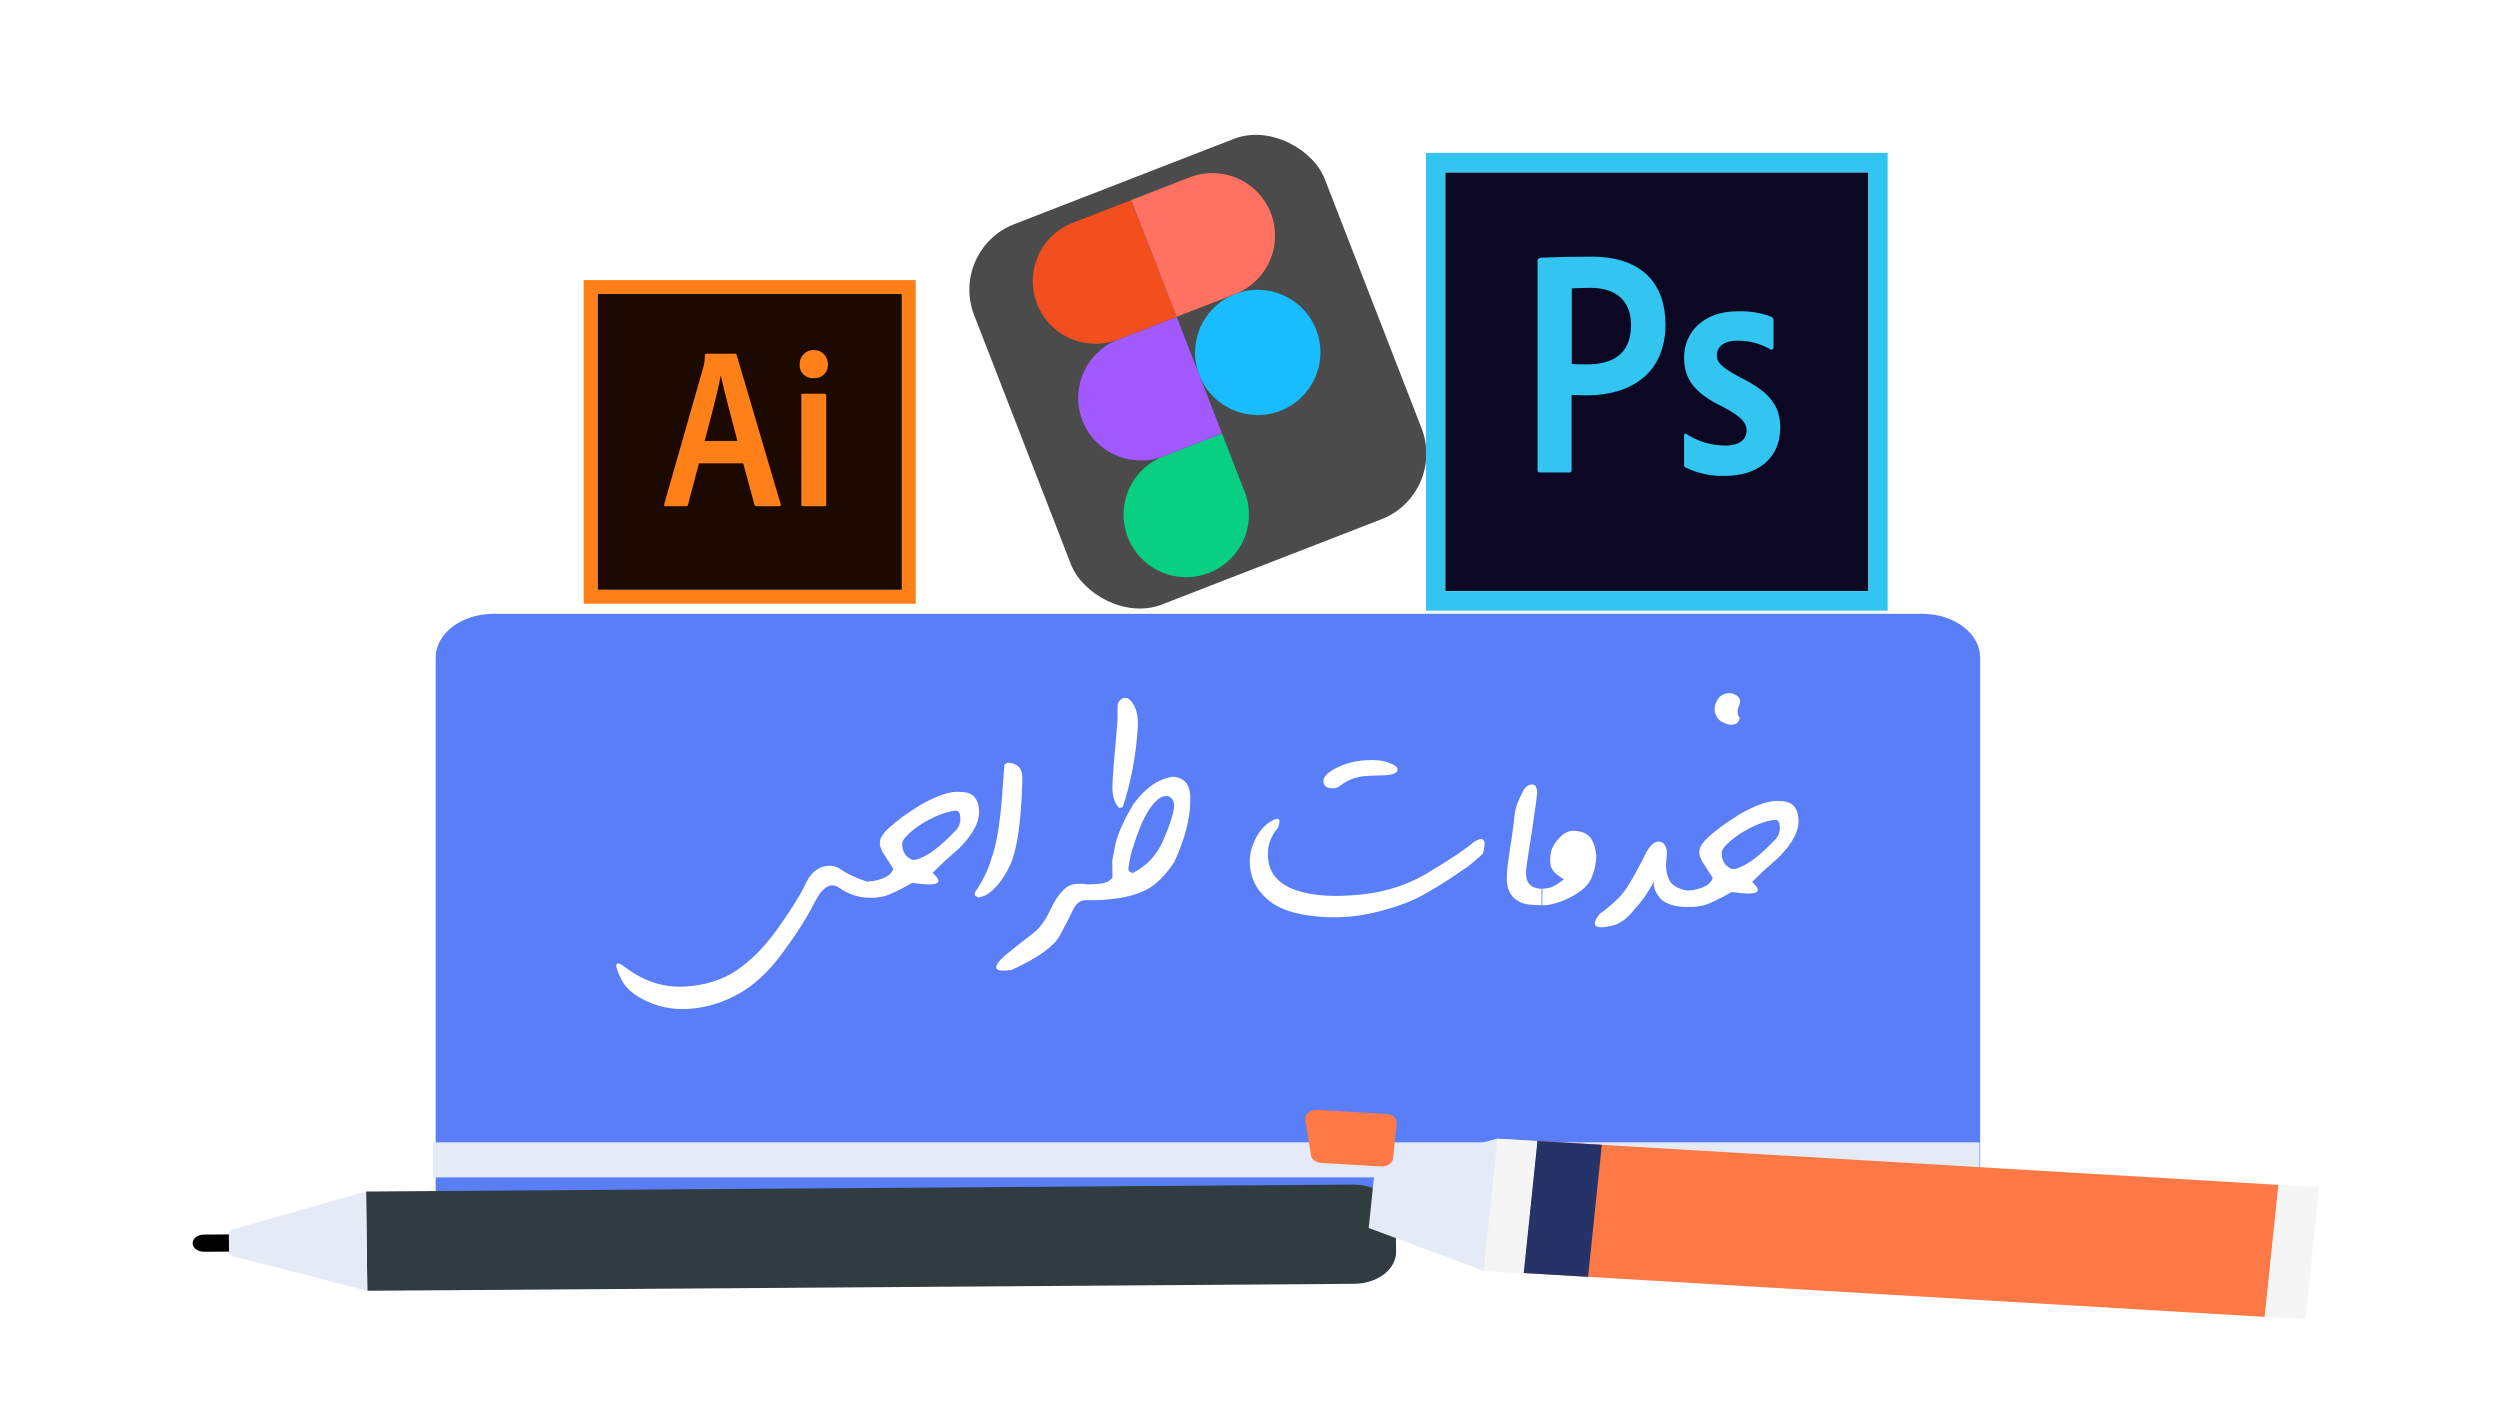 <svg width="249" height="141" viewBox="0 0 249 141" fill="none" xmlns="http://www.w3.org/2000/svg">
<g clip-path="url(#clip0)">
<g filter="url(#filter0_d)">
<path d="M197.221 117.17L197.221 61.487C197.221 59.085 194.637 57.136 191.451 57.136L49.163 57.136C45.977 57.136 43.394 59.085 43.394 61.487L43.394 117.17L197.221 117.17Z" fill="#597EF7"/>
</g>
<rect x="43.122" y="113.779" width="154.04" height="3.489" fill="#E4EBF7"/>
<path d="M81.905 86.348C82.618 86.115 83.262 86.213 83.835 86.641C84.421 87.057 85.29 87.458 86.442 87.844L86.424 89.416C85.413 89.368 84.477 89.045 83.616 88.445C82.756 87.833 81.932 88.306 81.143 89.863C80.355 91.42 79.27 93.124 77.888 94.976C76.506 96.839 75.052 98.184 73.525 99.01C72.01 99.836 70.475 100.319 68.92 100.458C67.364 100.61 65.921 100.389 64.591 99.796C63.248 99.215 62.359 98.488 61.923 97.616C61.475 96.744 61.306 96.218 61.417 96.038C61.515 95.859 61.815 95.971 62.317 96.374C64.12 97.731 66.052 98.361 68.113 98.263C70.162 98.166 71.915 97.625 73.371 96.642C74.839 95.658 76.234 94.228 77.556 92.352C78.878 90.476 79.755 89.064 80.187 88.118C80.631 87.159 81.204 86.569 81.905 86.348ZM95.702 78.877C96.81 78.878 97.412 79.457 97.507 80.614C97.615 81.772 96.95 83.071 95.513 84.512L93.943 85.904L92.884 86.94C94.088 87.99 93.416 88.319 90.867 87.93C89.558 88.674 88.614 89.121 88.034 89.271C87.454 89.409 86.918 89.451 86.424 89.398L86.442 87.79L87.021 87.742C88.18 87.514 88.829 87.106 88.968 86.517L87.92 84.897C87.684 84.449 87.591 84.093 87.643 83.828C87.663 83.07 88.99 81.862 91.622 80.205C93.368 79.201 94.728 78.758 95.702 78.877ZM89.863 84.016C89.854 84.811 90.185 85.35 90.857 85.635L91.182 85.638C92.281 85.374 93.647 84.365 95.281 82.613C95.647 82.159 95.743 81.618 95.57 80.99L95.392 80.771L95.193 80.733C94.132 80.853 92.922 81.346 91.563 82.21C90.434 83.016 89.867 83.618 89.863 84.016ZM100.323 75.966L100.54 75.968C101.406 76.086 101.834 76.579 101.825 77.446L101.818 78.006C101.69 81.968 101.292 84.673 100.626 86.123C99.959 87.561 99.147 88.576 98.189 89.168L97.481 89.412L97.122 89.21L97.087 89.101L97.09 88.902C97.861 87.791 98.409 86.671 98.735 85.542C99.133 84.438 99.432 82.978 99.633 81.162C99.74 80.247 99.873 78.587 100.032 76.179L100.323 75.966ZM105.982 88.586C106.287 88.276 106.644 88.1 107.054 88.056C107.464 88 107.922 88.017 108.427 88.107L108.409 89.661C107.736 89.581 107.233 89.883 106.9 90.566C106.579 91.249 106.13 92.123 105.552 93.188C104.973 94.266 103.377 95.404 100.762 96.604C98.964 96.873 98.74 96.395 100.091 95.169C101.137 94.314 102.024 93.613 102.752 93.067C103.481 92.533 104.074 91.769 104.531 90.774C104.987 89.791 105.471 89.062 105.982 88.586ZM111.868 69.518L112.302 69.523C113.007 70.001 113.352 70.914 113.337 72.263C113.16 75.212 112.654 77.922 111.819 80.394L111.475 80.481C111.01 80.018 110.783 79.305 110.794 78.341C110.802 77.667 110.971 75.488 111.301 71.806L111.317 70.307C111.321 69.982 111.505 69.719 111.868 69.518ZM116.822 77.36C117.929 77.445 118.506 78.096 118.552 79.313L118.546 79.855C118.527 81.601 117.999 83.601 116.962 85.854C116.055 87.229 115.099 88.164 114.094 88.658C113.101 89.153 111.863 89.459 110.38 89.575C109.945 89.642 109.259 89.67 108.319 89.66L108.337 88.088C109.096 88.073 109.638 88.024 109.964 87.944C110.303 87.863 110.582 87.686 110.801 87.411L110.784 85.695L111.11 84C111.363 82.967 111.943 81.684 112.852 80.153C114.039 78.492 115.362 77.561 116.822 77.36ZM112.383 86.507C112.404 86.772 112.553 86.919 112.83 86.946C114.32 86.192 115.375 84.999 115.996 83.368C116.589 81.989 116.908 80.927 116.953 80.18C116.863 79.589 116.601 79.291 116.168 79.286C115.493 79.279 114.781 79.969 114.031 81.358C113.687 81.981 113.308 82.952 112.896 84.273C112.686 84.788 112.515 85.533 112.383 86.507ZM132.619 76.76C133.784 76.038 135.131 75.686 136.66 75.703C136.997 75.707 137.298 75.728 137.563 75.767C137.827 75.806 138.062 75.863 138.266 75.937L138.248 75.937C138.883 76.161 139.2 76.394 139.197 76.634C139.193 76.996 138.751 77.189 137.872 77.216C137.402 77.235 136.908 77.253 136.39 77.272C135.884 77.278 135.383 77.357 134.887 77.508C134.428 77.635 133.877 77.942 133.233 78.429L133.233 78.411C133.136 78.458 133.046 78.487 132.961 78.498C132.877 78.509 132.792 78.514 132.708 78.513C132.106 78.507 131.808 78.262 131.813 77.781C131.817 77.443 132.086 77.103 132.619 76.76ZM146.85 83.82C147.808 83.253 148.086 83.659 147.686 85.04C146.895 85.754 146.348 86.212 146.044 86.413C145.741 86.614 145.207 86.976 144.442 87.497C143.69 88.007 142.726 88.586 141.55 89.236C140.375 89.873 138.833 90.422 136.924 90.882C135.016 91.343 133.057 91.472 131.048 91.269C129.039 91.065 127.539 90.585 126.547 89.827C125.568 89.069 124.94 88.183 124.662 87.168C124.384 86.153 124.419 85.16 124.767 84.188C125.128 83.217 125.642 82.482 126.31 81.983C127.329 81.284 127.659 81.432 127.298 82.428C126.432 83.418 126.118 84.577 126.356 85.904C126.607 87.22 127.548 88.152 129.18 88.7C130.812 89.236 132.942 89.368 135.571 89.097C138.212 88.825 140.582 88.008 142.681 86.647C144.561 85.523 145.95 84.581 146.85 83.82ZM153.627 88.557C153.17 88.492 152.863 88.422 152.708 88.348C152.552 88.274 152.409 88.158 152.278 88C152.147 87.83 152.065 87.642 152.031 87.437C151.998 87.22 151.988 86.973 152.003 86.696C152.018 86.419 152.104 85.8 152.259 84.838C152.414 83.876 152.531 83.125 152.609 82.584C152.688 82.031 152.76 81.531 152.825 81.087C152.902 80.642 152.994 79.932 153.101 78.958C153.084 78.367 152.888 78.094 152.514 78.138C152.153 78.182 151.873 78.42 151.675 78.851C151.208 79.737 150.947 80.409 150.894 80.866C150.841 81.311 150.775 81.859 150.695 82.508C150.615 83.158 150.524 83.777 150.421 84.366C150.33 84.955 150.246 85.538 150.167 86.116C150.1 86.681 150.071 87.169 150.078 87.578C150.086 87.976 150.148 88.332 150.265 88.646C150.394 88.961 150.566 89.222 150.78 89.429C150.995 89.624 151.276 89.796 151.624 89.944C151.972 90.081 152.633 90.154 153.609 90.165L153.627 88.557ZM153.537 88.52C153.874 88.512 154.194 88.461 154.496 88.368C154.798 88.275 155.223 88.009 155.77 87.569C154.92 87.114 154.468 86.597 154.414 86.019C154.372 85.428 154.426 84.935 154.575 84.539C154.736 84.143 155.03 83.731 155.456 83.302C155.894 82.873 156.402 82.692 156.98 82.759C157.569 82.814 158.025 83.017 158.346 83.37C158.667 83.711 158.883 84.322 158.994 85.202C158.973 85.997 158.808 86.754 158.499 87.473C158.19 88.193 157.484 88.829 156.382 89.383C155.28 89.937 154.331 90.197 153.537 90.164L153.537 88.52ZM166.044 84.884C166.005 85.124 165.971 85.527 165.94 86.093C165.91 86.659 166.03 87.202 166.301 87.723C166.585 88.232 167.213 88.564 168.187 88.72L168.169 90.346C166.736 90.33 165.776 90.012 165.289 89.392C164.802 88.76 164.622 88.21 164.747 87.742C164.254 88.748 163.605 89.686 162.801 90.557C162.08 91.5 161.297 92.058 160.451 92.229C158.785 92.584 158.41 92.182 159.327 91.024C160.589 90.111 161.478 89.259 161.993 88.47C162.52 87.681 163.196 86.454 164.021 84.789L164.168 84.574C164.536 84.012 164.918 83.763 165.315 83.828C165.712 83.892 165.955 84.244 166.044 84.884ZM173.081 71.104C173.071 70.972 173.066 70.851 173.067 70.743C173.081 70.623 173.112 70.508 173.162 70.4C173.223 70.281 173.267 70.167 173.292 70.059C173.329 69.939 173.331 69.818 173.296 69.697C173.261 69.577 173.202 69.48 173.118 69.406C173.047 69.321 172.934 69.242 172.778 69.168C172.634 69.082 172.466 69.038 172.273 69.036C172.093 69.034 171.918 69.062 171.748 69.12C171.579 69.178 171.428 69.267 171.294 69.386C171.172 69.505 171.068 69.654 170.982 69.834C170.895 70.014 170.833 70.194 170.795 70.374C170.769 70.555 170.767 70.729 170.789 70.898C170.824 71.055 170.894 71.224 171 71.406C171.107 71.576 171.226 71.71 171.357 71.808C171.489 71.894 171.662 71.98 171.878 72.067C172.106 72.153 172.316 72.192 172.509 72.182C172.714 72.16 172.859 72.12 172.944 72.06C173.041 72.001 173.114 71.918 173.164 71.81C173.225 71.702 173.262 71.624 173.275 71.576C173.288 71.516 173.264 71.456 173.205 71.395C173.145 71.334 173.104 71.237 173.081 71.104ZM177.321 79.788C178.429 79.788 179.031 80.367 179.126 81.524C179.234 82.682 178.569 83.981 177.131 85.423L175.562 86.815L174.503 87.851C175.707 88.9 175.035 89.23 172.486 88.84C171.177 89.584 170.232 90.031 169.653 90.181C169.073 90.32 168.536 90.362 168.043 90.308L168.061 88.7L168.64 88.653C169.799 88.424 170.448 88.016 170.587 87.428L169.539 85.808C169.303 85.36 169.21 85.003 169.262 84.739C169.282 83.98 170.608 82.772 173.241 81.115C174.986 80.111 176.346 79.669 177.321 79.788ZM171.482 84.926C171.473 85.721 171.804 86.261 172.476 86.545L172.801 86.549C173.9 86.284 175.266 85.275 176.9 83.523C177.266 83.07 177.362 82.529 177.189 81.9L177.011 81.681L176.812 81.643C175.751 81.764 174.541 82.256 173.182 83.12C172.053 83.927 171.486 84.529 171.482 84.926Z" fill="white"/>
<g filter="url(#filter1_d)">
<path d="M20.334 118.676L23.195 118.656C23.82 118.653 24.325 118.264 24.318 117.793C24.312 117.319 23.799 116.94 23.172 116.944L20.311 116.964C19.684 116.968 19.18 117.355 19.186 117.828C19.188 117.878 19.193 117.928 19.205 117.977C19.303 118.378 19.771 118.68 20.334 118.676Z" fill="black"/>
</g>
<g filter="url(#filter2_d)">
<path d="M134.877 121.867C137.204 121.853 139.072 120.416 139.05 118.661L139.007 115.13C138.983 113.376 137.082 111.967 134.756 111.985L36.461 112.676L36.583 122.56L134.877 121.867Z" fill="#313C40"/>
</g>
<g filter="url(#filter3_d)">
<path d="M23.29 119.145L36.583 122.562L36.462 112.672L23.246 116.436C22.969 116.515 22.784 116.718 22.791 116.942L22.812 118.648C22.812 118.678 22.817 118.708 22.825 118.738C22.87 118.924 23.045 119.082 23.29 119.145Z" fill="#E4EBF7"/>
</g>
<path d="M130.012 111.507L130.571 115.072C130.635 115.48 131.072 115.797 131.614 115.829L137.518 116.178C138.147 116.217 138.696 115.861 138.746 115.386L139.111 111.876C139.16 111.4 138.691 110.986 138.061 110.948L131.235 110.544C130.895 110.524 130.56 110.62 130.322 110.807C130.251 110.864 130.189 110.929 130.141 110.996C130.031 111.152 129.984 111.328 130.012 111.507Z" fill="#FF7946"/>
<g filter="url(#filter4_d)">
<path d="M151.704 120.791L225.561 125.163L226.93 112.012L153.073 107.641L151.704 120.791Z" fill="#FF7946"/>
</g>
<g filter="url(#filter5_d)">
<path d="M151.704 120.791L158.169 121.173L159.54 108.023L153.073 107.641L151.704 120.791Z" fill="#253368"/>
</g>
<g filter="url(#filter6_d)">
<path d="M136.324 116.309L147.724 120.553L151.704 120.791L153.073 107.64L149.124 107.406L136.911 110.662L136.324 116.309Z" fill="#E4EBF7"/>
</g>
<g filter="url(#filter7_d)">
<path d="M147.779 120.58L151.757 120.815L153.123 107.666L149.147 107.431L147.779 120.58Z" fill="#F5F5F5"/>
</g>
<g filter="url(#filter8_d)">
<path d="M225.601 125.169L229.63 125.352L230.997 112.202L226.962 112.035L225.601 125.169Z" fill="#F5F5F5"/>
</g>
<g filter="url(#filter9_d)">
<g clip-path="url(#clip1)">
<rect width="37.467" height="40.643" rx="7" transform="matrix(0.932 -0.362 0.362 0.932 94.49 21.863)" fill="#4B4B4B"/>
<path d="M127.532 37.915C130.746 36.666 132.34 33.051 131.092 29.84C129.843 26.63 126.225 25.04 123.011 26.289C119.796 27.538 118.203 31.153 119.451 34.364C120.699 37.574 124.317 39.164 127.532 37.915Z" fill="#19BCFE"/>
<path fill-rule="evenodd" clip-rule="evenodd" d="M120.412 54.065C121.956 53.465 123.198 52.278 123.865 50.763C124.533 49.249 124.571 47.532 123.972 45.991L121.711 40.178L115.891 42.44C114.347 43.039 113.105 44.227 112.437 45.741C111.77 47.255 111.731 48.972 112.331 50.514C112.93 52.056 114.119 53.296 115.634 53.962C117.15 54.628 118.868 54.665 120.412 54.065Z" fill="#09CF83"/>
<path fill-rule="evenodd" clip-rule="evenodd" d="M115.891 42.438L121.712 40.176L117.191 28.551L111.37 30.812C109.827 31.412 108.584 32.6 107.917 34.114C107.249 35.629 107.211 37.345 107.81 38.887C108.41 40.429 109.598 41.669 111.114 42.335C112.629 43.001 114.348 43.038 115.891 42.438Z" fill="#A259FF"/>
<path fill-rule="evenodd" clip-rule="evenodd" d="M111.371 30.813L117.191 28.552L112.67 16.926L106.85 19.188C105.306 19.787 104.064 20.975 103.396 22.489C102.729 24.004 102.69 25.72 103.29 27.262C103.889 28.804 105.078 30.044 106.593 30.71C108.109 31.376 109.827 31.413 111.371 30.813Z" fill="#F24E1E"/>
<path fill-rule="evenodd" clip-rule="evenodd" d="M123.011 26.29L117.191 28.552L112.67 16.926L118.49 14.664C120.034 14.064 121.753 14.101 123.268 14.767C124.784 15.433 125.972 16.674 126.571 18.215C127.171 19.757 127.133 21.474 126.465 22.988C125.797 24.502 124.555 25.69 123.011 26.29Z" fill="#FF7262"/>
</g>
</g>
<g filter="url(#filter10_d)">
<path d="M143.945 14.168H186.094V55.87H143.945V14.168Z" fill="#0C0824"/>
<path d="M143.944 14.172H186.092V55.874H143.944V14.172ZM142.027 57.823H188.009V12.223H142.027V57.823ZM173.027 30.93C171.513 30.93 170.996 31.71 170.996 32.354C170.996 33.055 171.34 33.543 173.372 34.614C176.38 36.095 177.313 37.517 177.313 39.603C177.313 42.721 174.976 44.397 171.815 44.397C170.458 44.448 169.11 44.161 167.887 43.562C167.752 43.503 167.734 43.406 167.734 43.249V40.381C167.734 40.186 167.829 40.127 167.964 40.226C169.113 40.977 170.45 41.376 171.815 41.375C173.329 41.375 173.961 40.732 173.961 39.855C173.961 39.154 173.521 38.531 171.585 37.517C168.864 36.192 167.734 34.844 167.734 32.606C167.734 30.092 169.669 28.007 173.022 28.007C174.189 27.956 175.355 28.142 176.451 28.554C176.514 28.595 176.565 28.653 176.599 28.722C176.633 28.79 176.648 28.866 176.643 28.943V31.615C176.643 31.771 176.548 31.869 176.356 31.811C175.343 31.218 174.191 30.915 173.022 30.934L173.027 30.93ZM156.549 33.249C156.989 33.287 157.334 33.287 158.101 33.287C160.343 33.287 162.45 32.489 162.45 29.39C162.45 26.915 160.936 25.669 158.389 25.669C157.622 25.669 156.894 25.707 156.549 25.727V33.249ZM153.138 22.893C153.138 22.756 153.406 22.659 153.56 22.659C155.207 22.59 156.855 22.558 158.503 22.562C163.811 22.562 165.88 25.524 165.88 29.305C165.88 34.255 162.354 36.379 158.026 36.379C157.298 36.379 157.048 36.341 156.531 36.341V43.824C156.531 43.979 156.474 44.058 156.301 44.058H153.37C153.217 44.058 153.14 43.999 153.14 43.824V22.901L153.138 22.893Z" fill="#31C5F0"/>
</g>
<g filter="url(#filter11_d)">
<path d="M59.512 26.27H89.829V55.748H59.512V26.27Z" fill="#1C0A00"/>
<path d="M59.513 26.273H89.83V55.751H59.513V26.273ZM58.132 57.129H91.206V24.895H58.132V57.129ZM79.796 36.383C79.796 36.273 79.837 36.218 79.961 36.218H82.125C82.235 36.218 82.29 36.259 82.29 36.383V47.252C82.29 47.362 82.263 47.417 82.125 47.417H79.99C79.852 47.417 79.811 47.349 79.811 47.238V36.383H79.797H79.796ZM79.644 33.257C79.644 32.884 79.792 32.527 80.056 32.263C80.32 32 80.677 31.852 81.05 31.852C81.423 31.852 81.78 32 82.044 32.263C82.308 32.527 82.456 32.884 82.456 33.257C82.469 33.447 82.441 33.638 82.374 33.817C82.306 33.995 82.201 34.157 82.064 34.29C81.928 34.424 81.764 34.526 81.584 34.591C81.405 34.655 81.213 34.679 81.023 34.662C80.837 34.673 80.65 34.645 80.476 34.578C80.301 34.511 80.144 34.407 80.013 34.274C79.882 34.141 79.782 33.981 79.719 33.805C79.656 33.63 79.631 33.443 79.647 33.257H79.644ZM73.443 40.916C73.057 39.381 72.144 36.054 71.803 34.442H71.776C71.487 36.054 70.757 38.781 70.178 40.916H73.443ZM69.612 43.148L68.523 47.281C68.496 47.39 68.455 47.419 68.316 47.419H66.293C66.155 47.419 66.128 47.377 66.155 47.212L70.068 33.515C70.163 33.142 70.21 32.758 70.206 32.372C70.206 32.276 70.248 32.234 70.316 32.234H73.21C73.307 32.234 73.348 32.261 73.376 32.372L77.758 47.236C77.785 47.346 77.758 47.415 77.648 47.415H75.36C75.25 47.415 75.18 47.388 75.153 47.297L74.023 43.15H69.613L69.612 43.148Z" fill="#FF7F18"/>
</g>
</g>
<defs>
<filter id="filter0_d" x="39.394" y="57.137" width="161.827" height="68.033" filterUnits="userSpaceOnUse" color-interpolation-filters="sRGB">
<feFlood flood-opacity="0" result="BackgroundImageFix"/>
<feColorMatrix in="SourceAlpha" type="matrix" values="0 0 0 0 0 0 0 0 0 0 0 0 0 0 0 0 0 0 127 0"/>
<feOffset dy="4"/>
<feGaussianBlur stdDeviation="2"/>
<feColorMatrix type="matrix" values="0 0 0 0 0 0 0 0 0 0 0 0 0 0 0 0 0 0 0.25 0"/>
<feBlend mode="normal" in2="BackgroundImageFix" result="effect1_dropShadow"/>
<feBlend mode="normal" in="SourceGraphic" in2="effect1_dropShadow" result="shape"/>
</filter>
<filter id="filter1_d" x="9.186" y="112.943" width="25.132" height="21.732" filterUnits="userSpaceOnUse" color-interpolation-filters="sRGB">
<feFlood flood-opacity="0" result="BackgroundImageFix"/>
<feColorMatrix in="SourceAlpha" type="matrix" values="0 0 0 0 0 0 0 0 0 0 0 0 0 0 0 0 0 0 127 0"/>
<feOffset dy="6"/>
<feGaussianBlur stdDeviation="5"/>
<feColorMatrix type="matrix" values="0 0 0 0 0 0 0 0 0 0 0 0 0 0 0 0 0 0 0.15 0"/>
<feBlend mode="normal" in2="BackgroundImageFix" result="effect1_dropShadow"/>
<feBlend mode="normal" in="SourceGraphic" in2="effect1_dropShadow" result="shape"/>
</filter>
<filter id="filter2_d" x="26.461" y="107.984" width="122.589" height="30.575" filterUnits="userSpaceOnUse" color-interpolation-filters="sRGB">
<feFlood flood-opacity="0" result="BackgroundImageFix"/>
<feColorMatrix in="SourceAlpha" type="matrix" values="0 0 0 0 0 0 0 0 0 0 0 0 0 0 0 0 0 0 127 0"/>
<feOffset dy="6"/>
<feGaussianBlur stdDeviation="5"/>
<feColorMatrix type="matrix" values="0 0 0 0 0 0 0 0 0 0 0 0 0 0 0 0 0 0 0.15 0"/>
<feBlend mode="normal" in2="BackgroundImageFix" result="effect1_dropShadow"/>
<feBlend mode="normal" in="SourceGraphic" in2="effect1_dropShadow" result="shape"/>
</filter>
<filter id="filter3_d" x="12.791" y="108.672" width="33.792" height="29.89" filterUnits="userSpaceOnUse" color-interpolation-filters="sRGB">
<feFlood flood-opacity="0" result="BackgroundImageFix"/>
<feColorMatrix in="SourceAlpha" type="matrix" values="0 0 0 0 0 0 0 0 0 0 0 0 0 0 0 0 0 0 127 0"/>
<feOffset dy="6"/>
<feGaussianBlur stdDeviation="5"/>
<feColorMatrix type="matrix" values="0 0 0 0 0 0 0 0 0 0 0 0 0 0 0 0 0 0 0.15 0"/>
<feBlend mode="normal" in2="BackgroundImageFix" result="effect1_dropShadow"/>
<feBlend mode="normal" in="SourceGraphic" in2="effect1_dropShadow" result="shape"/>
</filter>
<filter id="filter4_d" x="141.704" y="103.641" width="95.226" height="37.522" filterUnits="userSpaceOnUse" color-interpolation-filters="sRGB">
<feFlood flood-opacity="0" result="BackgroundImageFix"/>
<feColorMatrix in="SourceAlpha" type="matrix" values="0 0 0 0 0 0 0 0 0 0 0 0 0 0 0 0 0 0 127 0"/>
<feOffset dy="6"/>
<feGaussianBlur stdDeviation="5"/>
<feColorMatrix type="matrix" values="0 0 0 0 0 0 0 0 0 0 0 0 0 0 0 0 0 0 0.15 0"/>
<feBlend mode="normal" in2="BackgroundImageFix" result="effect1_dropShadow"/>
<feBlend mode="normal" in="SourceGraphic" in2="effect1_dropShadow" result="shape"/>
</filter>
<filter id="filter5_d" x="141.704" y="103.641" width="27.836" height="33.532" filterUnits="userSpaceOnUse" color-interpolation-filters="sRGB">
<feFlood flood-opacity="0" result="BackgroundImageFix"/>
<feColorMatrix in="SourceAlpha" type="matrix" values="0 0 0 0 0 0 0 0 0 0 0 0 0 0 0 0 0 0 127 0"/>
<feOffset dy="6"/>
<feGaussianBlur stdDeviation="5"/>
<feColorMatrix type="matrix" values="0 0 0 0 0 0 0 0 0 0 0 0 0 0 0 0 0 0 0.15 0"/>
<feBlend mode="normal" in2="BackgroundImageFix" result="effect1_dropShadow"/>
<feBlend mode="normal" in="SourceGraphic" in2="effect1_dropShadow" result="shape"/>
</filter>
<filter id="filter6_d" x="126.324" y="103.406" width="36.749" height="33.384" filterUnits="userSpaceOnUse" color-interpolation-filters="sRGB">
<feFlood flood-opacity="0" result="BackgroundImageFix"/>
<feColorMatrix in="SourceAlpha" type="matrix" values="0 0 0 0 0 0 0 0 0 0 0 0 0 0 0 0 0 0 127 0"/>
<feOffset dy="6"/>
<feGaussianBlur stdDeviation="5"/>
<feColorMatrix type="matrix" values="0 0 0 0 0 0 0 0 0 0 0 0 0 0 0 0 0 0 0.15 0"/>
<feBlend mode="normal" in2="BackgroundImageFix" result="effect1_dropShadow"/>
<feBlend mode="normal" in="SourceGraphic" in2="effect1_dropShadow" result="shape"/>
</filter>
<filter id="filter7_d" x="137.779" y="103.432" width="25.344" height="33.384" filterUnits="userSpaceOnUse" color-interpolation-filters="sRGB">
<feFlood flood-opacity="0" result="BackgroundImageFix"/>
<feColorMatrix in="SourceAlpha" type="matrix" values="0 0 0 0 0 0 0 0 0 0 0 0 0 0 0 0 0 0 127 0"/>
<feOffset dy="6"/>
<feGaussianBlur stdDeviation="5"/>
<feColorMatrix type="matrix" values="0 0 0 0 0 0 0 0 0 0 0 0 0 0 0 0 0 0 0.15 0"/>
<feBlend mode="normal" in2="BackgroundImageFix" result="effect1_dropShadow"/>
<feBlend mode="normal" in="SourceGraphic" in2="effect1_dropShadow" result="shape"/>
</filter>
<filter id="filter8_d" x="215.602" y="108.035" width="25.395" height="33.318" filterUnits="userSpaceOnUse" color-interpolation-filters="sRGB">
<feFlood flood-opacity="0" result="BackgroundImageFix"/>
<feColorMatrix in="SourceAlpha" type="matrix" values="0 0 0 0 0 0 0 0 0 0 0 0 0 0 0 0 0 0 127 0"/>
<feOffset dy="6"/>
<feGaussianBlur stdDeviation="5"/>
<feColorMatrix type="matrix" values="0 0 0 0 0 0 0 0 0 0 0 0 0 0 0 0 0 0 0.15 0"/>
<feBlend mode="normal" in2="BackgroundImageFix" result="effect1_dropShadow"/>
<feBlend mode="normal" in="SourceGraphic" in2="effect1_dropShadow" result="shape"/>
</filter>
<filter id="filter9_d" x="89.49" y="6.293" width="59.654" height="61.45" filterUnits="userSpaceOnUse" color-interpolation-filters="sRGB">
<feFlood flood-opacity="0" result="BackgroundImageFix"/>
<feColorMatrix in="SourceAlpha" type="matrix" values="0 0 0 0 0 0 0 0 0 0 0 0 0 0 0 0 0 0 127 0"/>
<feOffset dy="3"/>
<feGaussianBlur stdDeviation="2.5"/>
<feColorMatrix type="matrix" values="0 0 0 0 0 0 0 0 0 0 0 0 0 0 0 0 0 0 0.25 0"/>
<feBlend mode="normal" in2="BackgroundImageFix" result="effect1_dropShadow"/>
<feBlend mode="normal" in="SourceGraphic" in2="effect1_dropShadow" result="shape"/>
</filter>
<filter id="filter10_d" x="133.743" y="6.295" width="62.55" height="63.451" filterUnits="userSpaceOnUse" color-interpolation-filters="sRGB">
<feFlood flood-opacity="0" result="BackgroundImageFix"/>
<feColorMatrix in="SourceAlpha" type="matrix" values="0 0 0 0 0 0 0 0 0 0 0 0 0 0 0 0 0 0 127 0"/>
<feOffset dy="3"/>
<feGaussianBlur stdDeviation="2.5"/>
<feColorMatrix type="matrix" values="0 0 0 0 0 0 0 0 0 0 0 0 0 0 0 0 0 0 0.25 0"/>
<feBlend mode="normal" in2="BackgroundImageFix" result="effect1_dropShadow"/>
<feBlend mode="normal" in="SourceGraphic" in2="effect1_dropShadow" result="shape"/>
</filter>
<filter id="filter11_d" x="50.77" y="20.117" width="47.799" height="47.784" filterUnits="userSpaceOnUse" color-interpolation-filters="sRGB">
<feFlood flood-opacity="0" result="BackgroundImageFix"/>
<feColorMatrix in="SourceAlpha" type="matrix" values="0 0 0 0 0 0 0 0 0 0 0 0 0 0 0 0 0 0 127 0"/>
<feOffset dy="3"/>
<feGaussianBlur stdDeviation="2.5"/>
<feColorMatrix type="matrix" values="0 0 0 0 0 0 0 0 0 0 0 0 0 0 0 0 0 0 0.25 0"/>
<feBlend mode="normal" in2="BackgroundImageFix" result="effect1_dropShadow"/>
<feBlend mode="normal" in="SourceGraphic" in2="effect1_dropShadow" result="shape"/>
</filter>
<clipPath id="clip0">
<rect width="249" height="141" fill="white"/>
</clipPath>
<clipPath id="clip1">
<rect width="37.467" height="40.643" rx="7" transform="matrix(0.932 -0.362 0.362 0.932 94.49 21.863)" fill="white"/>
</clipPath>
</defs>
</svg>
